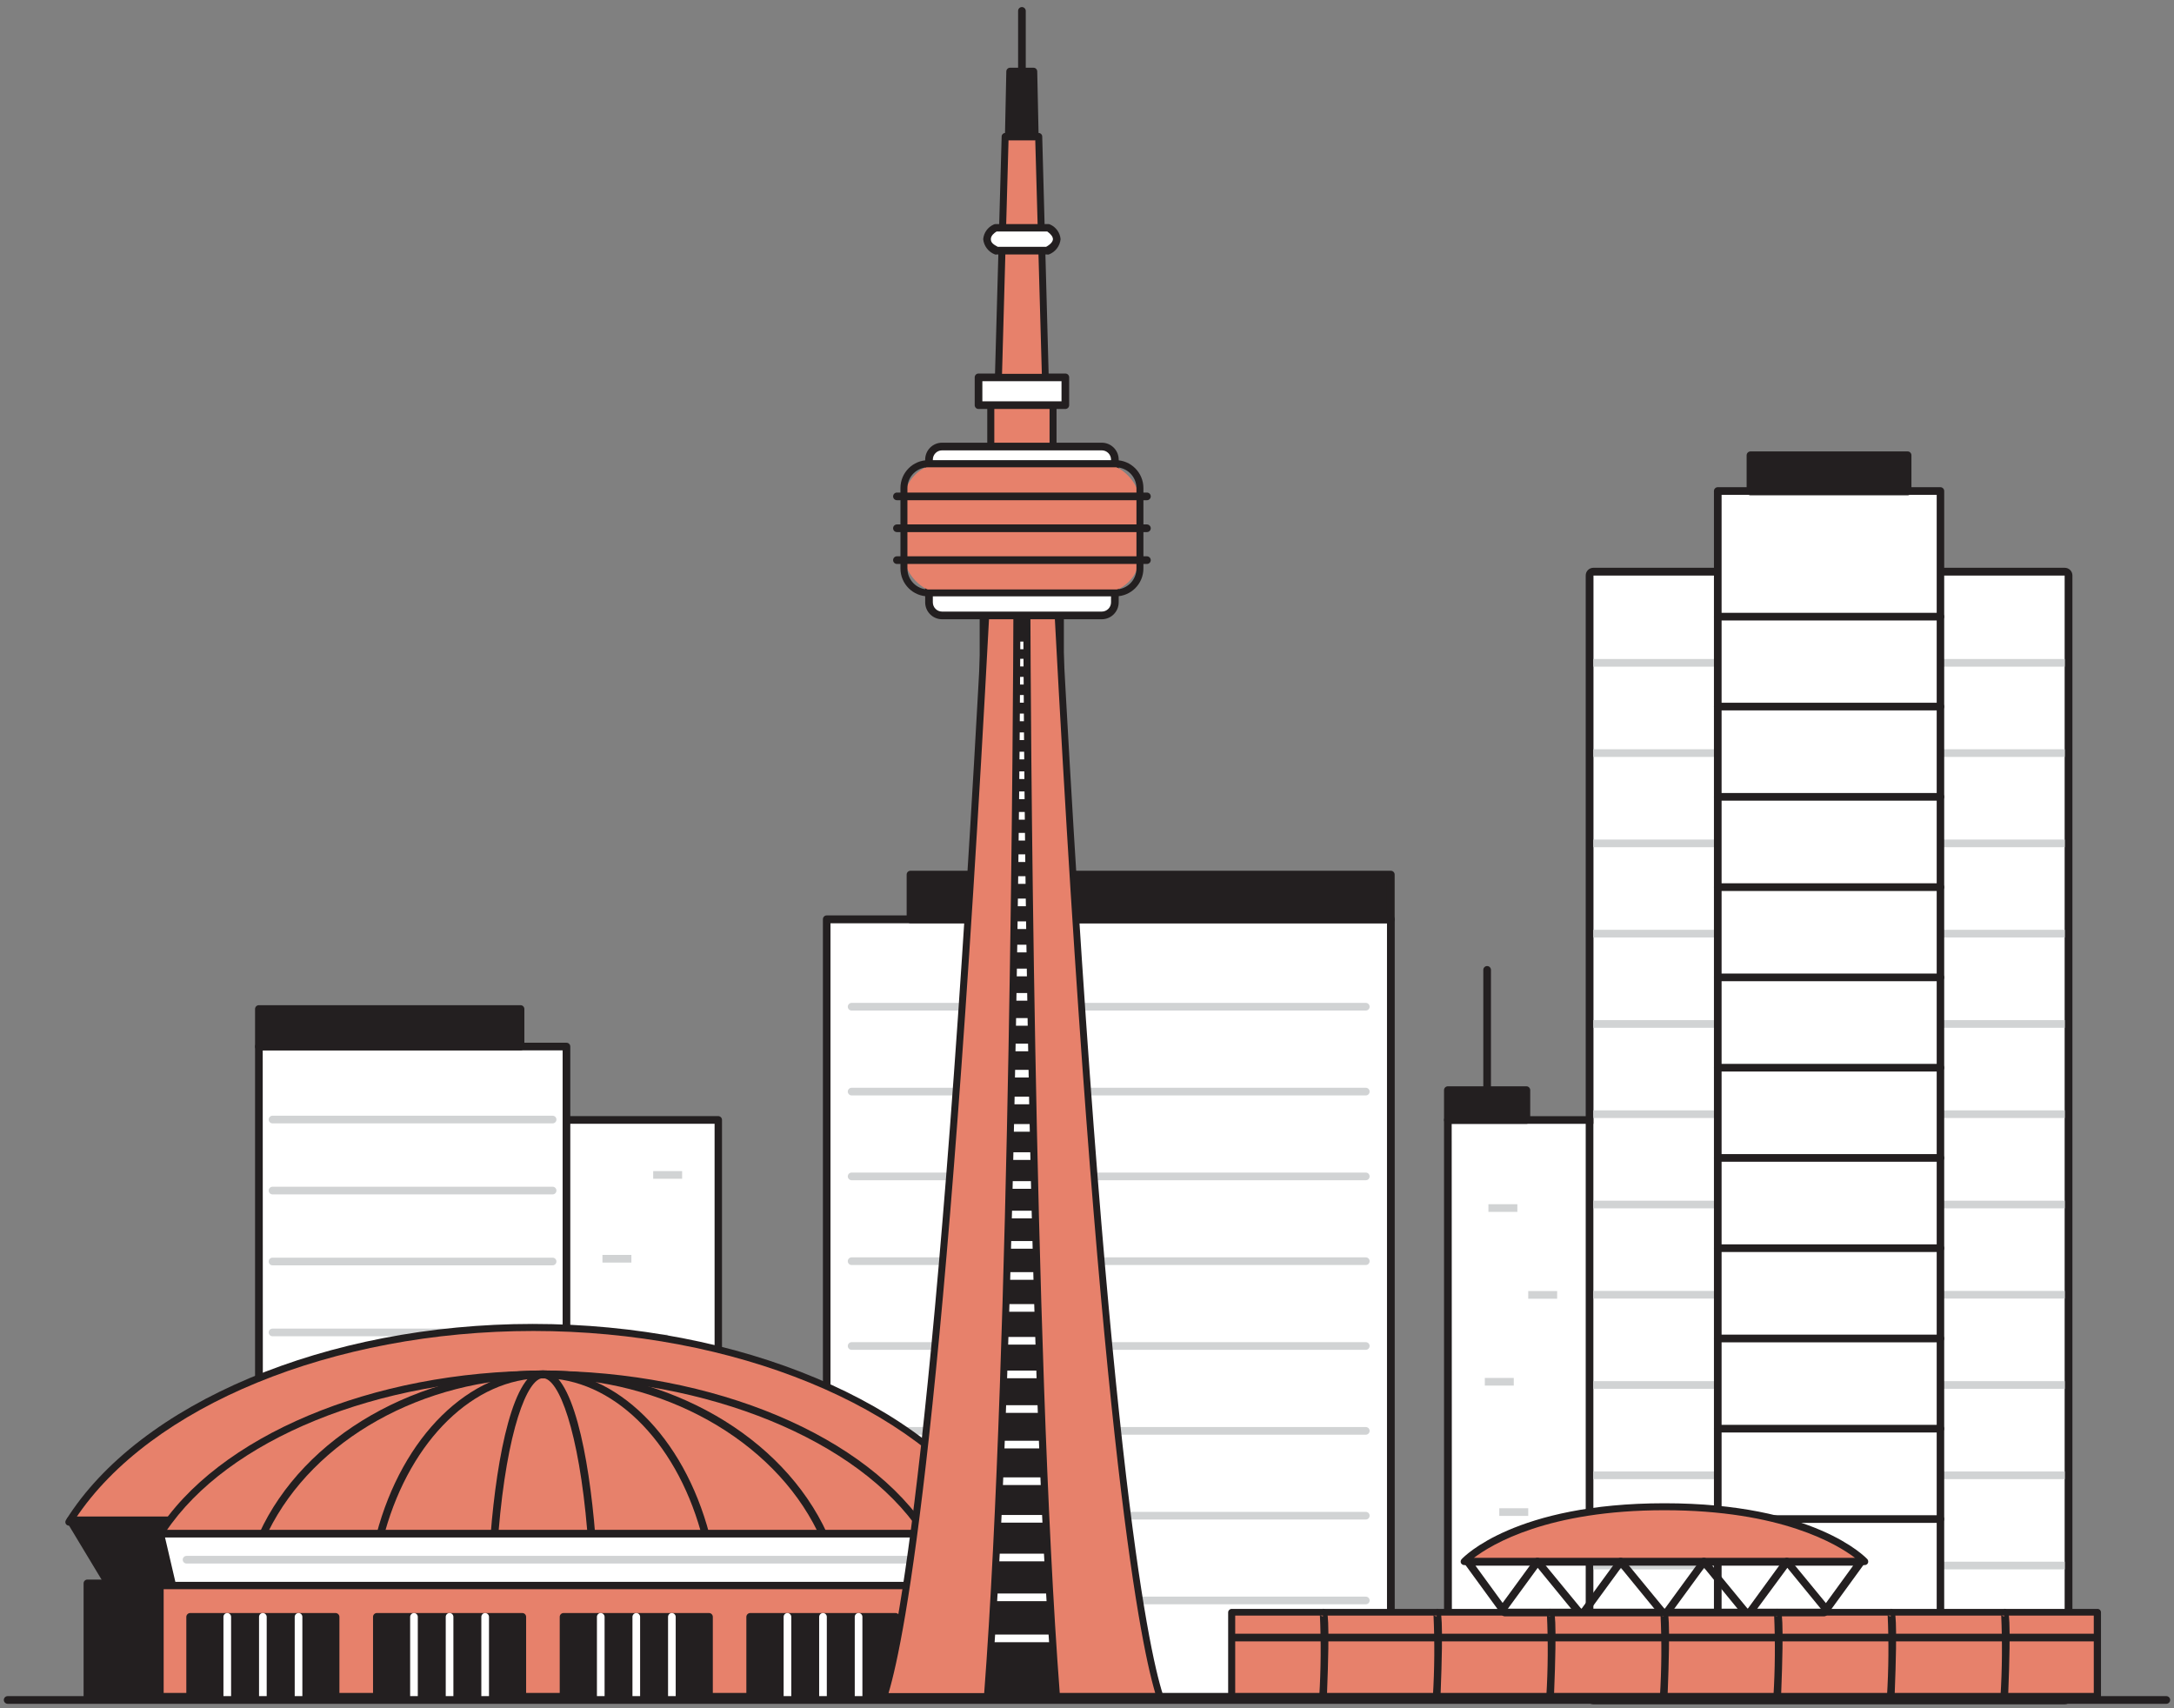 <svg width="182" height="143" viewBox="0 0 182 143" fill="none" xmlns="http://www.w3.org/2000/svg">
<rect x="0" y="0" width="182" height="143" fill="#808080" stroke="none"/>
<rect x="116.429" y="142.025" width="47.23" height="65.055" transform="rotate(-180 116.429 142.025)" fill="white"/>
<path fill-rule="evenodd" clip-rule="evenodd" d="M69.211 142.359H116.435C116.523 142.36 116.608 142.326 116.67 142.263C116.732 142.199 116.765 142.113 116.762 142.025V76.951C116.762 76.773 116.618 76.63 116.441 76.63H69.211C69.034 76.63 68.891 76.773 68.891 76.951V142.038C68.891 142.215 69.034 142.359 69.211 142.359ZM116.114 141.717H69.525V77.29H116.114V141.717Z" fill="#231F20"/>
<path d="M114.34 84.594H71.294C71.117 84.594 70.974 84.451 70.974 84.274C70.977 84.098 71.118 83.957 71.294 83.953H114.34C114.517 83.953 114.66 84.097 114.66 84.274C114.66 84.359 114.626 84.44 114.566 84.501C114.506 84.561 114.425 84.594 114.34 84.594Z" fill="#D1D3D4"/>
<path d="M114.34 91.7H71.294C71.118 91.696 70.977 91.555 70.974 91.379C70.974 91.202 71.117 91.059 71.294 91.059H114.34C114.517 91.059 114.66 91.202 114.66 91.379C114.66 91.464 114.626 91.546 114.566 91.606C114.506 91.666 114.425 91.7 114.34 91.7Z" fill="#D1D3D4"/>
<path d="M114.34 98.799H71.294C71.118 98.795 70.977 98.653 70.974 98.478C70.974 98.301 71.117 98.157 71.294 98.157H114.34C114.517 98.157 114.66 98.301 114.66 98.478C114.66 98.563 114.626 98.644 114.566 98.705C114.506 98.765 114.425 98.799 114.34 98.799Z" fill="#D1D3D4"/>
<path d="M114.34 105.897H71.294C71.117 105.897 70.974 105.754 70.974 105.576C70.974 105.399 71.117 105.256 71.294 105.256H114.34C114.517 105.256 114.66 105.399 114.66 105.576C114.66 105.754 114.517 105.897 114.34 105.897Z" fill="#D1D3D4"/>
<path d="M114.34 112.996H71.294C71.117 112.996 70.974 112.852 70.974 112.675C70.977 112.499 71.118 112.358 71.294 112.354H114.34C114.517 112.354 114.66 112.498 114.66 112.675C114.66 112.76 114.626 112.842 114.566 112.902C114.506 112.962 114.425 112.996 114.34 112.996Z" fill="#D1D3D4"/>
<path d="M114.34 120.101H71.294C71.118 120.098 70.977 119.956 70.974 119.781C70.974 119.604 71.117 119.46 71.294 119.46H114.34C114.517 119.46 114.66 119.604 114.66 119.781C114.66 119.866 114.626 119.947 114.566 120.007C114.506 120.067 114.425 120.101 114.34 120.101Z" fill="#D1D3D4"/>
<path d="M114.34 127.2H71.294C71.118 127.196 70.977 127.055 70.974 126.879C70.974 126.702 71.117 126.559 71.294 126.559H114.34C114.517 126.559 114.66 126.702 114.66 126.879C114.66 126.964 114.626 127.046 114.566 127.106C114.506 127.166 114.425 127.2 114.34 127.2Z" fill="#D1D3D4"/>
<path d="M114.34 134.298H71.294C71.117 134.298 70.974 134.155 70.974 133.978C70.974 133.801 71.117 133.657 71.294 133.657H114.34C114.517 133.657 114.66 133.801 114.66 133.978C114.66 134.155 114.517 134.298 114.34 134.298Z" fill="#D1D3D4"/>
<rect x="116.435" y="76.964" width="40.207" height="3.758" transform="rotate(-180 116.435 76.964)" fill="#231F20"/>
<path fill-rule="evenodd" clip-rule="evenodd" d="M76.222 77.291H116.435C116.523 77.289 116.607 77.252 116.667 77.188C116.727 77.124 116.759 77.039 116.756 76.951V73.212C116.756 73.035 116.612 72.892 116.435 72.892H76.222C76.045 72.892 75.902 73.035 75.902 73.212V76.97C75.905 77.146 76.047 77.287 76.222 77.291ZM116.115 76.649H76.543V73.533H116.115V76.649Z" fill="#231F20"/>
<rect x="46.968" y="93.752" width="13.156" height="48.267" fill="white"/>
<path fill-rule="evenodd" clip-rule="evenodd" d="M46.967 142.358H60.124C60.212 142.359 60.297 142.322 60.358 142.258C60.418 142.194 60.45 142.107 60.444 142.019V93.751C60.444 93.574 60.301 93.431 60.124 93.431H46.967C46.792 93.434 46.65 93.576 46.647 93.751V142.038C46.647 142.215 46.79 142.358 46.967 142.358ZM59.823 141.717H47.307L47.288 94.072H59.823V141.717Z" fill="#231F20"/>
<rect x="21.673" y="87.608" width="25.73" height="54.417" fill="white"/>
<path fill-rule="evenodd" clip-rule="evenodd" d="M21.673 142.359H47.423C47.51 142.359 47.593 142.324 47.654 142.261C47.714 142.198 47.746 142.113 47.743 142.026V87.609C47.743 87.432 47.6 87.288 47.423 87.288H21.673C21.497 87.288 21.353 87.432 21.353 87.609V142.038C21.353 142.216 21.497 142.359 21.673 142.359ZM47.102 141.718H22.013L21.994 87.929H47.102V141.718Z" fill="#231F20"/>
<path d="M46.263 94.04H22.814C22.637 94.04 22.494 93.896 22.494 93.719C22.494 93.542 22.637 93.398 22.814 93.398H46.263C46.44 93.398 46.583 93.542 46.583 93.719C46.583 93.896 46.44 94.04 46.263 94.04Z" fill="#D1D3D4"/>
<path d="M46.263 99.985H22.814C22.637 99.985 22.494 99.841 22.494 99.664C22.494 99.487 22.637 99.344 22.814 99.344H46.263C46.44 99.344 46.583 99.487 46.583 99.664C46.583 99.841 46.44 99.985 46.263 99.985Z" fill="#D1D3D4"/>
<path d="M46.263 105.923H22.814C22.637 105.923 22.494 105.779 22.494 105.602C22.494 105.425 22.637 105.281 22.814 105.281H46.263C46.44 105.281 46.583 105.425 46.583 105.602C46.583 105.779 46.44 105.923 46.263 105.923Z" fill="#D1D3D4"/>
<path d="M46.263 111.861H22.814C22.637 111.861 22.494 111.717 22.494 111.54C22.494 111.363 22.637 111.22 22.814 111.22H46.263C46.44 111.22 46.583 111.363 46.583 111.54C46.583 111.717 46.44 111.861 46.263 111.861Z" fill="#D1D3D4"/>
<path d="M46.263 117.798H22.814C22.637 117.798 22.494 117.655 22.494 117.478C22.494 117.301 22.637 117.157 22.814 117.157H46.263C46.44 117.157 46.583 117.301 46.583 117.478C46.583 117.655 46.44 117.798 46.263 117.798Z" fill="#D1D3D4"/>
<path d="M46.263 123.762H22.814C22.637 123.762 22.494 123.619 22.494 123.442C22.494 123.265 22.637 123.121 22.814 123.121H46.263C46.44 123.121 46.583 123.265 46.583 123.442C46.583 123.619 46.44 123.762 46.263 123.762Z" fill="#D1D3D4"/>
<path d="M46.263 129.674H22.814C22.637 129.674 22.494 129.531 22.494 129.354C22.494 129.177 22.637 129.033 22.814 129.033H46.263C46.44 129.033 46.583 129.177 46.583 129.354C46.583 129.531 46.44 129.674 46.263 129.674Z" fill="#D1D3D4"/>
<path d="M46.263 135.613H22.814C22.637 135.613 22.494 135.469 22.494 135.292C22.494 135.115 22.637 134.972 22.814 134.972H46.263C46.44 134.972 46.583 135.115 46.583 135.292C46.583 135.469 46.44 135.613 46.263 135.613Z" fill="#D1D3D4"/>
<rect x="21.673" y="84.466" width="21.904" height="3.142" fill="#231F20"/>
<path fill-rule="evenodd" clip-rule="evenodd" d="M21.673 87.929H43.578C43.755 87.929 43.898 87.785 43.898 87.608V84.466C43.898 84.289 43.755 84.145 43.578 84.145H21.673C21.497 84.145 21.353 84.289 21.353 84.466V87.608C21.353 87.785 21.497 87.929 21.673 87.929ZM43.257 87.288H21.994V84.787H43.257V87.288Z" fill="#231F20"/>
<rect x="54.683" y="98.035" width="2.422" height="0.641" fill="#D1D3D4"/>
<rect x="50.435" y="105.051" width="2.422" height="0.641" fill="#D1D3D4"/>
<rect x="53.459" y="111.713" width="2.422" height="0.641" fill="#D1D3D4"/>
<path d="M83.515 127.417C77.561 117.895 62.406 111.123 44.648 111.123C26.89 111.123 11.74 117.895 5.768 127.417H83.515Z" fill="#E7816B"/>
<path fill-rule="evenodd" clip-rule="evenodd" d="M5.767 127.712H83.515C83.592 127.689 83.656 127.636 83.694 127.565C83.746 127.471 83.746 127.357 83.694 127.264C77.574 117.433 61.829 110.828 44.603 110.828C27.377 110.828 11.657 117.433 5.511 127.264C5.456 127.356 5.456 127.472 5.511 127.565C5.564 127.656 5.662 127.713 5.767 127.712ZM82.977 127.129H6.319C12.56 117.709 27.857 111.418 44.648 111.418C61.438 111.418 76.741 117.709 82.977 127.129Z" fill="#231F20"/>
<path d="M82.182 132.534H9.061L5.889 127.27H83.412L82.182 132.534Z" fill="#231F20"/>
<path fill-rule="evenodd" clip-rule="evenodd" d="M9.061 132.855H82.182C82.342 132.869 82.487 132.762 82.521 132.605L83.746 127.34C83.769 127.247 83.747 127.147 83.688 127.071C83.625 126.994 83.531 126.949 83.431 126.949H5.889C5.775 126.949 5.67 127.01 5.614 127.11C5.557 127.211 5.557 127.335 5.614 127.437L8.786 132.701C8.844 132.797 8.949 132.856 9.061 132.855ZM81.925 132.214H9.241L6.46 127.59H83.002L81.925 132.214Z" fill="#231F20"/>
<rect x="7.318" y="132.535" width="76.088" height="9.491" fill="#231F20"/>
<path fill-rule="evenodd" clip-rule="evenodd" d="M7.318 142.358H83.406C83.583 142.358 83.726 142.215 83.726 142.038V132.547C83.726 132.37 83.583 132.227 83.406 132.227H7.318C7.141 132.227 6.998 132.37 6.998 132.547V142.038C6.998 142.215 7.141 142.358 7.318 142.358ZM83.086 141.717H7.639V132.868H83.086V141.717Z" fill="#231F20"/>
<path d="M77.581 128.514C72.659 120.64 60.131 115.048 45.455 115.048C30.78 115.048 18.245 120.646 13.323 128.514H77.581Z" fill="#E7816B"/>
<path fill-rule="evenodd" clip-rule="evenodd" d="M13.323 128.802H77.581C77.684 128.801 77.779 128.745 77.831 128.655C77.882 128.563 77.882 128.452 77.831 128.36C72.742 120.216 59.733 114.746 45.455 114.746C31.177 114.746 18.162 120.216 13.073 128.36C13.017 128.45 13.014 128.563 13.066 128.656C13.118 128.748 13.217 128.805 13.323 128.802ZM77.042 128.251H13.861C19.04 120.492 31.639 115.368 45.455 115.368C59.272 115.368 71.864 120.556 77.042 128.251Z" fill="#231F20"/>
<path fill-rule="evenodd" clip-rule="evenodd" d="M21.962 128.835H68.942C69.064 128.846 69.182 128.789 69.25 128.687C69.301 128.591 69.301 128.476 69.25 128.379C65.514 120.21 55.965 114.721 45.474 114.721C34.984 114.721 25.429 120.21 21.693 128.379C21.642 128.476 21.642 128.591 21.693 128.687C21.753 128.777 21.854 128.832 21.962 128.835ZM68.436 128.193H22.468C26.275 120.498 35.413 115.368 45.455 115.368C55.497 115.368 64.661 120.498 68.436 128.193Z" fill="#231F20"/>
<path fill-rule="evenodd" clip-rule="evenodd" d="M31.825 128.835H59.08C59.18 128.833 59.274 128.786 59.336 128.706C59.394 128.627 59.413 128.526 59.387 128.431C57.215 120.229 51.62 114.721 45.455 114.721C39.29 114.721 33.689 120.229 31.517 128.431C31.491 128.526 31.51 128.627 31.568 128.706C31.63 128.786 31.724 128.833 31.825 128.835ZM58.663 128.193H32.241C34.413 120.498 39.694 115.368 45.455 115.368C51.217 115.368 56.491 120.498 58.663 128.193Z" fill="#231F20"/>
<path fill-rule="evenodd" clip-rule="evenodd" d="M41.392 128.835H49.512C49.601 128.834 49.687 128.797 49.749 128.732C49.808 128.665 49.837 128.577 49.832 128.488C49.3 121.832 47.916 114.721 45.455 114.721C42.994 114.721 41.597 121.832 41.072 128.488C41.067 128.577 41.096 128.665 41.155 128.732C41.217 128.797 41.303 128.834 41.392 128.835ZM49.166 128.193H41.738C42.443 119.767 44.135 115.368 45.455 115.368C46.775 115.368 48.461 119.767 49.166 128.193Z" fill="#231F20"/>
<path d="M76.479 132.74H14.426L13.413 128.386H77.491L76.479 132.74Z" fill="white"/>
<path fill-rule="evenodd" clip-rule="evenodd" d="M14.425 133.061H76.478C76.631 133.065 76.765 132.96 76.799 132.811L77.811 128.463C77.835 128.367 77.813 128.266 77.754 128.187C77.691 128.11 77.597 128.065 77.497 128.066H13.413C13.315 128.064 13.222 128.109 13.163 128.187C13.101 128.265 13.077 128.366 13.099 128.463L14.111 132.811C14.144 132.958 14.275 133.062 14.425 133.061ZM76.203 132.42H14.681L13.816 128.707H77.068L76.203 132.42Z" fill="#231F20"/>
<rect x="13.413" y="132.74" width="64.085" height="9.285" fill="#E7816B"/>
<path fill-rule="evenodd" clip-rule="evenodd" d="M13.407 142.321H77.491C77.569 142.321 77.644 142.29 77.7 142.234C77.755 142.179 77.786 142.104 77.786 142.026V132.74C77.786 132.577 77.654 132.445 77.491 132.445H13.407C13.244 132.445 13.112 132.577 13.112 132.74V142.026C13.112 142.189 13.244 142.321 13.407 142.321ZM77.203 141.718H13.701V133.035H77.203V141.718Z" fill="#231F20"/>
<path d="M77.081 130.886H15.617C15.44 130.886 15.297 130.743 15.297 130.566C15.297 130.389 15.44 130.245 15.617 130.245H77.081C77.258 130.245 77.401 130.389 77.401 130.566C77.401 130.743 77.258 130.886 77.081 130.886Z" fill="#D1D3D4"/>
<rect x="15.912" y="135.35" width="12.176" height="6.675" fill="#231F20"/>
<path fill-rule="evenodd" clip-rule="evenodd" d="M15.919 142.359H28.095C28.182 142.359 28.265 142.323 28.326 142.26C28.386 142.198 28.419 142.113 28.415 142.025V135.35C28.412 135.174 28.27 135.033 28.095 135.029H15.919C15.743 135.033 15.602 135.174 15.598 135.35V142.038C15.598 142.215 15.742 142.359 15.919 142.359ZM27.768 141.718H16.233V135.683H27.768V141.718Z" fill="#231F20"/>
<path d="M19.026 142.359C18.849 142.359 18.706 142.215 18.706 142.038V135.35C18.706 135.173 18.849 135.029 19.026 135.029C19.203 135.029 19.347 135.173 19.347 135.35V142.025C19.35 142.113 19.318 142.198 19.258 142.26C19.197 142.323 19.114 142.359 19.026 142.359Z" fill="white"/>
<path d="M22.006 142.359C21.829 142.359 21.686 142.215 21.686 142.038V135.35C21.686 135.173 21.829 135.029 22.006 135.029C22.182 135.033 22.323 135.174 22.327 135.35V142.025C22.33 142.113 22.298 142.198 22.238 142.26C22.177 142.323 22.094 142.359 22.006 142.359Z" fill="white"/>
<path d="M24.993 142.359C24.816 142.359 24.672 142.215 24.672 142.038V135.35C24.676 135.174 24.817 135.033 24.993 135.029C25.17 135.029 25.313 135.173 25.313 135.35V142.025C25.317 142.113 25.285 142.198 25.224 142.26C25.163 142.323 25.08 142.359 24.993 142.359Z" fill="white"/>
<rect x="31.549" y="135.35" width="12.176" height="6.675" fill="#231F20"/>
<path fill-rule="evenodd" clip-rule="evenodd" d="M31.549 142.359H43.725C43.812 142.359 43.896 142.323 43.956 142.26C44.017 142.198 44.049 142.113 44.045 142.025V135.35C44.045 135.173 43.902 135.029 43.725 135.029H31.549C31.372 135.029 31.229 135.173 31.229 135.35V142.038C31.229 142.215 31.372 142.359 31.549 142.359ZM43.405 141.718H31.869V135.683H43.405V141.718Z" fill="#231F20"/>
<path d="M34.657 142.359C34.48 142.359 34.336 142.215 34.336 142.038V135.35C34.34 135.174 34.481 135.033 34.657 135.029C34.834 135.029 34.977 135.173 34.977 135.35V142.025C34.981 142.113 34.949 142.198 34.888 142.26C34.828 142.323 34.744 142.359 34.657 142.359Z" fill="white"/>
<path d="M37.637 142.359C37.46 142.359 37.316 142.215 37.316 142.038V135.35C37.316 135.173 37.46 135.029 37.637 135.029C37.814 135.029 37.957 135.173 37.957 135.35V142.025C37.961 142.113 37.928 142.198 37.868 142.26C37.808 142.323 37.724 142.359 37.637 142.359Z" fill="white"/>
<path d="M40.617 142.359C40.44 142.359 40.296 142.215 40.296 142.038V135.35C40.296 135.173 40.44 135.029 40.617 135.029C40.792 135.033 40.934 135.174 40.937 135.35V142.025C40.941 142.113 40.908 142.198 40.848 142.26C40.788 142.323 40.704 142.359 40.617 142.359Z" fill="white"/>
<rect x="47.179" y="135.35" width="12.176" height="6.675" fill="#231F20"/>
<path fill-rule="evenodd" clip-rule="evenodd" d="M47.179 142.359H59.355C59.442 142.359 59.526 142.323 59.586 142.26C59.647 142.198 59.679 142.113 59.675 142.025V135.35C59.675 135.173 59.532 135.029 59.355 135.029H47.179C47.002 135.029 46.858 135.173 46.858 135.35V142.038C46.858 142.215 47.002 142.359 47.179 142.359ZM59.035 141.718H47.499V135.683H59.035V141.718Z" fill="#231F20"/>
<path d="M50.294 142.359C50.117 142.359 49.973 142.215 49.973 142.038V135.35C49.973 135.173 50.117 135.029 50.294 135.029C50.469 135.033 50.611 135.174 50.614 135.35V142.025C50.617 142.113 50.585 142.198 50.525 142.26C50.464 142.323 50.381 142.359 50.294 142.359Z" fill="white"/>
<path d="M53.267 142.359C53.09 142.359 52.947 142.215 52.947 142.038V135.35C52.95 135.174 53.092 135.033 53.267 135.029C53.444 135.029 53.588 135.173 53.588 135.35V142.025C53.591 142.113 53.559 142.198 53.498 142.26C53.438 142.323 53.354 142.359 53.267 142.359Z" fill="white"/>
<path d="M56.247 142.359C56.07 142.359 55.927 142.215 55.927 142.038V135.35C55.927 135.173 56.07 135.029 56.247 135.029C56.423 135.033 56.564 135.174 56.568 135.35V142.025C56.571 142.113 56.539 142.198 56.478 142.26C56.418 142.323 56.334 142.359 56.247 142.359Z" fill="white"/>
<rect x="62.809" y="135.35" width="12.176" height="6.675" fill="#231F20"/>
<path fill-rule="evenodd" clip-rule="evenodd" d="M62.803 142.359H74.979C75.066 142.359 75.15 142.323 75.21 142.26C75.271 142.198 75.303 142.113 75.299 142.025V135.35C75.296 135.174 75.154 135.033 74.979 135.029H62.803C62.627 135.033 62.486 135.174 62.482 135.35V142.038C62.482 142.215 62.626 142.359 62.803 142.359ZM74.652 141.718H63.117V135.683H74.652V141.718Z" fill="#231F20"/>
<path d="M65.924 142.359C65.747 142.359 65.603 142.215 65.603 142.038V135.35C65.603 135.173 65.747 135.029 65.924 135.029C66.1 135.033 66.241 135.174 66.244 135.35V142.025C66.248 142.113 66.216 142.198 66.155 142.26C66.095 142.323 66.011 142.359 65.924 142.359Z" fill="white"/>
<path d="M68.897 142.359C68.72 142.359 68.577 142.215 68.577 142.038V135.35C68.58 135.174 68.722 135.033 68.897 135.029C69.074 135.029 69.218 135.173 69.218 135.35V142.025C69.221 142.113 69.189 142.198 69.128 142.26C69.068 142.323 68.984 142.359 68.897 142.359Z" fill="white"/>
<path d="M71.877 142.359C71.7 142.359 71.557 142.215 71.557 142.038V135.35C71.557 135.173 71.7 135.029 71.877 135.029C72.054 135.029 72.198 135.173 72.198 135.35V142.025C72.201 142.113 72.169 142.198 72.108 142.26C72.048 142.323 71.964 142.359 71.877 142.359Z" fill="white"/>
<path d="M85.553 6.836C85.376 6.836 85.232 6.692 85.232 6.515V0.91C85.232 0.733 85.376 0.59 85.553 0.59C85.728 0.593 85.87 0.735 85.873 0.91V6.515C85.87 6.691 85.728 6.832 85.553 6.836Z" fill="#231F20"/>
<rect x="82.944" y="33.916" width="5.216" height="3.61" fill="#E7816B"/>
<path fill-rule="evenodd" clip-rule="evenodd" d="M82.945 37.835H88.161C88.24 37.833 88.316 37.799 88.37 37.741C88.424 37.684 88.453 37.606 88.45 37.527V33.916C88.45 33.757 88.32 33.628 88.161 33.628H82.945C82.784 33.628 82.653 33.756 82.65 33.916V37.54C82.653 37.701 82.783 37.831 82.945 37.835ZM87.866 37.245H83.24V34.212H87.866V37.245Z" fill="#231F20"/>
<rect x="81.919" y="31.588" width="7.267" height="2.334" fill="white"/>
<path fill-rule="evenodd" clip-rule="evenodd" d="M81.919 34.237H89.186C89.271 34.237 89.353 34.203 89.413 34.143C89.473 34.083 89.507 34.001 89.507 33.916V31.588C89.507 31.411 89.363 31.268 89.186 31.268H81.919C81.742 31.268 81.599 31.411 81.599 31.588V33.916C81.599 34.093 81.742 34.237 81.919 34.237ZM88.866 33.595H82.24V31.909H88.866V33.595Z" fill="#231F20"/>
<path d="M84.149 11.427H86.956L87.52 31.588H83.585L84.149 11.427Z" fill="#E7816B"/>
<path fill-rule="evenodd" clip-rule="evenodd" d="M83.585 31.877H87.52C87.592 31.873 87.661 31.843 87.712 31.793C87.765 31.735 87.794 31.66 87.796 31.581L87.251 11.42C87.248 11.26 87.117 11.132 86.956 11.132H84.149C83.989 11.132 83.858 11.26 83.855 11.42L83.291 31.581C83.289 31.66 83.319 31.736 83.374 31.793C83.429 31.85 83.506 31.88 83.585 31.877ZM87.219 31.293H83.887L84.431 11.722H86.668L87.219 31.293Z" fill="#231F20"/>
<path d="M88.469 19.988C88.469 20.372 88.161 20.725 87.655 20.982H83.444C82.938 20.725 82.63 20.372 82.63 19.988C82.68 19.566 82.955 19.205 83.348 19.045H87.796C88.169 19.22 88.424 19.577 88.469 19.988Z" fill="white"/>
<path fill-rule="evenodd" clip-rule="evenodd" d="M83.444 21.303H87.655C87.703 21.315 87.754 21.315 87.802 21.303C88.348 21.098 88.731 20.601 88.789 20.02C88.743 19.484 88.409 19.015 87.918 18.795C87.868 18.769 87.813 18.756 87.757 18.757H83.348C83.292 18.756 83.237 18.769 83.188 18.795C82.694 19.013 82.358 19.482 82.31 20.02C82.369 20.602 82.755 21.1 83.303 21.303C83.35 21.315 83.398 21.315 83.444 21.303ZM87.578 20.661H83.528C83.162 20.463 82.951 20.315 82.951 20.02C82.951 19.725 83.227 19.507 83.431 19.379H87.674C87.975 19.59 88.148 19.821 88.148 20.02C88.148 20.219 87.943 20.463 87.578 20.661Z" fill="#231F20"/>
<path d="M84.566 5.989H86.54L86.655 11.427H84.451L84.566 5.989Z" fill="#231F20"/>
<path fill-rule="evenodd" clip-rule="evenodd" d="M84.45 11.748H86.655C86.732 11.739 86.804 11.706 86.86 11.652C86.917 11.589 86.949 11.507 86.95 11.421L86.834 5.983C86.834 5.899 86.8 5.818 86.74 5.759C86.68 5.7 86.598 5.667 86.514 5.669H84.566C84.481 5.667 84.4 5.7 84.34 5.759C84.279 5.818 84.245 5.899 84.245 5.983L84.13 11.421C84.128 11.507 84.16 11.59 84.22 11.652C84.281 11.713 84.364 11.748 84.45 11.748ZM86.328 11.107H84.777L84.88 6.31H86.226L86.328 11.107Z" fill="#231F20"/>
<path d="M78.862 37.379H92.237C92.842 37.379 93.333 37.87 93.333 38.475V40.245H77.773V38.475C77.773 37.872 78.26 37.382 78.862 37.379V37.379Z" fill="white"/>
<path fill-rule="evenodd" clip-rule="evenodd" d="M77.773 40.566H93.333C93.51 40.566 93.653 40.423 93.653 40.246V38.476C93.653 37.693 93.019 37.059 92.237 37.059H78.862C78.083 37.062 77.453 37.696 77.453 38.476V40.246C77.453 40.423 77.596 40.566 77.773 40.566ZM93.012 39.925H78.094V38.476C78.094 38.05 78.437 37.703 78.862 37.7H92.237C92.443 37.7 92.64 37.782 92.785 37.927C92.931 38.073 93.012 38.27 93.012 38.476V39.925Z" fill="#231F20"/>
<rect x="82.361" y="51.519" width="6.383" height="90.507" fill="#231F20"/>
<path fill-rule="evenodd" clip-rule="evenodd" d="M82.336 142.359H88.744C88.831 142.359 88.915 142.324 88.975 142.261C89.036 142.198 89.068 142.113 89.064 142.026V51.519C89.061 51.343 88.919 51.202 88.744 51.198H82.336C82.159 51.198 82.015 51.342 82.015 51.519V142.039C82.015 142.216 82.159 142.359 82.336 142.359ZM88.436 141.718H82.669V51.84H88.436V141.718Z" fill="#231F20"/>
<path d="M87.886 54.346H83.214C83.037 54.346 82.894 54.203 82.894 54.026C82.897 53.85 83.038 53.709 83.214 53.705H87.886C88.063 53.705 88.206 53.849 88.206 54.026C88.206 54.203 88.063 54.346 87.886 54.346Z" fill="white"/>
<path d="M87.911 55.79H83.194C83.017 55.79 82.874 55.646 82.874 55.469C82.874 55.292 83.017 55.148 83.194 55.148H87.911C88.088 55.148 88.231 55.292 88.231 55.469C88.231 55.646 88.088 55.79 87.911 55.79Z" fill="white"/>
<path d="M87.93 57.302H83.169C82.993 57.299 82.852 57.157 82.849 56.982C82.849 56.805 82.992 56.661 83.169 56.661H87.93C88.108 56.661 88.251 56.805 88.251 56.982C88.251 57.159 88.108 57.302 87.93 57.302Z" fill="white"/>
<path d="M87.956 58.822H83.15C82.973 58.822 82.829 58.678 82.829 58.501C82.829 58.324 82.973 58.181 83.15 58.181H87.956C88.133 58.181 88.276 58.324 88.276 58.501C88.276 58.678 88.133 58.822 87.956 58.822Z" fill="white"/>
<path d="M87.982 60.375H83.124C82.947 60.375 82.804 60.231 82.804 60.054C82.804 59.877 82.947 59.733 83.124 59.733H87.982C88.159 59.733 88.302 59.877 88.302 60.054C88.302 60.231 88.159 60.375 87.982 60.375Z" fill="white"/>
<path d="M88.007 61.952H83.098C82.921 61.952 82.778 61.808 82.778 61.631C82.778 61.454 82.921 61.31 83.098 61.31H88.007C88.183 61.314 88.324 61.456 88.328 61.631C88.328 61.808 88.184 61.952 88.007 61.952Z" fill="white"/>
<path d="M88.033 63.568H83.073C82.896 63.568 82.752 63.425 82.752 63.247C82.752 63.07 82.896 62.927 83.073 62.927H88.033C88.21 62.927 88.353 63.07 88.353 63.247C88.353 63.425 88.21 63.568 88.033 63.568Z" fill="white"/>
<path d="M88.058 65.216H83.047C82.87 65.216 82.727 65.072 82.727 64.895C82.727 64.718 82.87 64.574 83.047 64.574H88.058C88.235 64.574 88.379 64.718 88.379 64.895C88.379 65.072 88.235 65.216 88.058 65.216Z" fill="white"/>
<path d="M88.084 66.896H83.022C82.845 66.896 82.701 66.753 82.701 66.576C82.701 66.398 82.845 66.255 83.022 66.255H88.084C88.26 66.258 88.401 66.4 88.405 66.576C88.405 66.753 88.261 66.896 88.084 66.896Z" fill="white"/>
<path d="M88.11 68.614H82.983C82.806 68.614 82.663 68.47 82.663 68.293C82.663 68.116 82.806 67.973 82.983 67.973H88.11C88.287 67.973 88.43 68.116 88.43 68.293C88.43 68.47 88.287 68.614 88.11 68.614Z" fill="white"/>
<path d="M88.135 70.365H82.97C82.793 70.365 82.65 70.221 82.65 70.044C82.65 69.867 82.793 69.724 82.97 69.724H88.135C88.312 69.724 88.456 69.867 88.456 70.044C88.456 70.221 88.312 70.365 88.135 70.365Z" fill="white"/>
<path d="M88.161 72.161H82.938C82.763 72.157 82.621 72.016 82.618 71.84C82.618 71.663 82.761 71.519 82.938 71.519H88.161C88.338 71.519 88.481 71.663 88.481 71.84C88.481 72.017 88.338 72.161 88.161 72.161Z" fill="white"/>
<path d="M88.193 73.988H82.913C82.736 73.988 82.592 73.844 82.592 73.667C82.592 73.49 82.736 73.347 82.913 73.347H88.193C88.369 73.35 88.51 73.492 88.514 73.667C88.514 73.844 88.37 73.988 88.193 73.988Z" fill="white"/>
<path d="M88.219 75.861H82.88C82.705 75.858 82.564 75.716 82.56 75.54C82.56 75.363 82.704 75.22 82.88 75.22H88.219C88.396 75.22 88.539 75.363 88.539 75.54C88.539 75.717 88.396 75.861 88.219 75.861Z" fill="white"/>
<path d="M88.251 77.771H82.855C82.678 77.771 82.535 77.628 82.535 77.451C82.535 77.273 82.678 77.13 82.855 77.13H88.251C88.428 77.13 88.571 77.273 88.571 77.451C88.571 77.628 88.428 77.771 88.251 77.771Z" fill="white"/>
<path d="M88.283 79.727H82.823C82.646 79.727 82.502 79.584 82.502 79.407C82.502 79.23 82.646 79.086 82.823 79.086H88.283C88.46 79.086 88.603 79.23 88.603 79.407C88.6 79.582 88.458 79.724 88.283 79.727Z" fill="white"/>
<path d="M88.315 81.728H82.791C82.614 81.728 82.47 81.585 82.47 81.407C82.47 81.231 82.614 81.087 82.791 81.087H88.315C88.492 81.087 88.635 81.231 88.635 81.407C88.632 81.583 88.49 81.725 88.315 81.728Z" fill="white"/>
<path d="M88.341 83.767H82.759C82.582 83.767 82.439 83.624 82.439 83.447C82.442 83.271 82.583 83.129 82.759 83.126H88.341C88.518 83.126 88.661 83.269 88.661 83.447C88.661 83.624 88.518 83.767 88.341 83.767Z" fill="white"/>
<path d="M88.379 85.864H82.727C82.55 85.864 82.406 85.72 82.406 85.543C82.406 85.366 82.55 85.223 82.727 85.223H88.379C88.556 85.223 88.699 85.366 88.699 85.543C88.696 85.719 88.555 85.861 88.379 85.864Z" fill="white"/>
<path d="M88.437 88.005H82.669C82.492 88.005 82.349 87.862 82.349 87.685C82.349 87.508 82.492 87.364 82.669 87.364H88.437C88.614 87.364 88.757 87.508 88.757 87.685C88.754 87.861 88.612 88.002 88.437 88.005Z" fill="white"/>
<path d="M88.437 90.199H82.669C82.492 90.199 82.349 90.055 82.349 89.878C82.349 89.701 82.492 89.558 82.669 89.558H88.437C88.614 89.558 88.757 89.701 88.757 89.878C88.757 90.055 88.614 90.199 88.437 90.199Z" fill="white"/>
<path d="M88.475 92.443H82.624C82.449 92.44 82.307 92.298 82.304 92.122C82.304 91.945 82.447 91.802 82.624 91.802H88.475C88.652 91.802 88.796 91.945 88.796 92.122C88.796 92.299 88.652 92.443 88.475 92.443Z" fill="white"/>
<path d="M88.513 94.739H82.592C82.415 94.739 82.272 94.595 82.272 94.418C82.272 94.241 82.415 94.098 82.592 94.098H88.513C88.69 94.098 88.834 94.241 88.834 94.418C88.834 94.595 88.69 94.739 88.513 94.739Z" fill="white"/>
<rect x="82.554" y="96.458" width="5.998" height="0.641" fill="white"/>
<rect x="82.515" y="98.875" width="6.075" height="0.641" fill="white"/>
<rect x="82.477" y="101.351" width="6.146" height="0.641" fill="white"/>
<rect x="82.439" y="103.89" width="6.229" height="0.641" fill="white"/>
<rect x="82.4" y="106.493" width="6.306" height="0.641" fill="white"/>
<rect x="82.355" y="109.167" width="6.389" height="0.641" fill="white"/>
<rect x="82.316" y="111.918" width="6.479" height="0.641" fill="white"/>
<rect x="82.272" y="114.733" width="6.562" height="0.641" fill="white"/>
<rect x="82.227" y="117.632" width="6.652" height="0.641" fill="white"/>
<rect x="82.182" y="120.607" width="6.748" height="0.641" fill="white"/>
<rect x="82.131" y="123.673" width="6.838" height="0.641" fill="white"/>
<rect x="82.08" y="126.821" width="6.94" height="0.641" fill="white"/>
<rect x="82.035" y="130.06" width="7.036" height="0.641" fill="white"/>
<rect x="81.983" y="133.394" width="7.139" height="0.641" fill="white"/>
<rect x="81.926" y="136.831" width="7.248" height="0.641" fill="white"/>
<path d="M82.669 142.025C85.015 111.803 85.143 51.519 85.143 51.519H82.528C78.83 121.249 75.28 138.088 74.005 142.025H82.669Z" fill="#E7816B"/>
<path fill-rule="evenodd" clip-rule="evenodd" d="M73.992 142.32H82.669C82.813 142.312 82.929 142.201 82.945 142.057C85.264 112.168 85.425 52.134 85.425 51.531C85.423 51.455 85.394 51.382 85.341 51.326C85.285 51.269 85.209 51.237 85.13 51.236H82.515C82.36 51.24 82.234 51.363 82.227 51.519C78.555 120.704 75.049 137.799 73.716 141.936C73.687 142.024 73.701 142.122 73.755 142.198C73.811 142.274 73.898 142.319 73.992 142.32ZM82.393 141.73H74.402L74.389 141.717C75.812 136.953 79.228 118.902 82.797 51.813H84.835C84.822 56.431 84.591 112.861 82.393 141.73Z" fill="#231F20"/>
<path d="M97.107 142.025C95.825 138.082 92.282 121.249 88.584 51.519H85.969C85.969 51.519 86.104 111.797 88.449 142.025H97.107Z" fill="#E7816B"/>
<path fill-rule="evenodd" clip-rule="evenodd" d="M88.436 142.32H97.107C97.199 142.315 97.283 142.265 97.331 142.186C97.387 142.11 97.404 142.013 97.376 141.923C96.037 137.8 92.538 120.704 88.866 51.506C88.859 51.348 88.729 51.224 88.571 51.224H85.956C85.879 51.225 85.805 51.257 85.751 51.313C85.699 51.369 85.669 51.442 85.668 51.519C85.668 52.121 85.822 112.156 88.148 142.045C88.155 142.199 88.282 142.321 88.436 142.32ZM96.71 141.718H88.718C86.514 112.861 86.277 56.431 86.264 51.801H88.308C91.871 118.889 95.293 136.94 96.71 141.718Z" fill="#231F20"/>
<path d="M77.773 48.652H93.333V50.422C93.333 51.028 92.842 51.519 92.237 51.519H78.862C78.257 51.519 77.767 51.028 77.767 50.422V48.652L77.773 48.652Z" fill="white"/>
<path fill-rule="evenodd" clip-rule="evenodd" d="M78.862 51.839H92.237C93.019 51.839 93.653 51.204 93.653 50.422V48.652C93.653 48.475 93.51 48.331 93.333 48.331H77.773C77.596 48.331 77.453 48.475 77.453 48.652V50.422C77.453 51.202 78.083 51.835 78.862 51.839ZM78.094 50.422V48.972H93.012V50.422C93.012 50.85 92.665 51.197 92.237 51.197H78.862C78.437 51.194 78.094 50.848 78.094 50.422Z" fill="#231F20"/>
<rect x="75.671" y="38.815" width="19.757" height="10.818" rx="3.18" fill="#E7816B"/>
<path fill-rule="evenodd" clip-rule="evenodd" d="M77.716 49.922H93.391C94.679 49.922 95.723 48.877 95.723 47.588V40.855C95.723 39.566 94.679 38.52 93.391 38.52H77.716C76.427 38.52 75.383 39.566 75.383 40.855V47.588C75.383 48.877 76.427 49.922 77.716 49.922ZM76.479 39.626C76.807 39.298 77.252 39.115 77.716 39.117H93.391C94.352 39.117 95.133 39.893 95.14 40.855V47.594C95.14 48.561 94.357 49.345 93.391 49.345H77.716C76.749 49.345 75.966 48.561 75.966 47.594V40.861C75.966 40.397 76.15 39.953 76.479 39.626Z" fill="#231F20"/>
<path d="M96.018 41.874H75.088C74.911 41.874 74.768 41.73 74.768 41.553C74.768 41.376 74.911 41.232 75.088 41.232H96.018C96.195 41.232 96.338 41.376 96.338 41.553C96.338 41.73 96.195 41.874 96.018 41.874Z" fill="#231F20"/>
<path d="M96.018 44.542H75.088C74.911 44.542 74.768 44.398 74.768 44.221C74.768 44.044 74.911 43.9 75.088 43.9H96.018C96.194 43.904 96.335 44.045 96.338 44.221C96.338 44.398 96.195 44.542 96.018 44.542Z" fill="#231F20"/>
<path d="M96.018 47.21H75.088C74.911 47.21 74.768 47.066 74.768 46.889C74.768 46.712 74.911 46.568 75.088 46.568H96.018C96.194 46.572 96.335 46.713 96.338 46.889C96.338 47.066 96.195 47.21 96.018 47.21Z" fill="#231F20"/>
<path d="M124.497 92.559C124.32 92.559 124.177 92.416 124.177 92.239V81.19C124.177 81.013 124.32 80.869 124.497 80.869C124.674 80.869 124.818 81.013 124.818 81.19V92.239C124.818 92.416 124.674 92.559 124.497 92.559Z" fill="#231F20"/>
<rect x="121.209" y="93.758" width="13.156" height="48.267" fill="white"/>
<path fill-rule="evenodd" clip-rule="evenodd" d="M121.21 142.359H134.366C134.453 142.359 134.537 142.323 134.597 142.26C134.658 142.198 134.69 142.113 134.687 142.025V93.758C134.687 93.581 134.543 93.438 134.366 93.438H121.21C121.033 93.438 120.889 93.581 120.889 93.758V142.038C120.889 142.215 121.033 142.359 121.21 142.359ZM134.065 141.718H121.549L121.53 94.079H134.065V141.718Z" fill="#231F20"/>
<rect x="121.209" y="91.257" width="6.575" height="2.501" fill="#231F20"/>
<path fill-rule="evenodd" clip-rule="evenodd" d="M121.21 94.079H127.785C127.962 94.079 128.105 93.935 128.105 93.758V91.257C128.105 91.08 127.962 90.936 127.785 90.936H121.21C121.033 90.936 120.889 91.08 120.889 91.257V93.758C120.889 93.935 121.033 94.079 121.21 94.079ZM127.464 93.437H121.53V91.578H127.464V93.437Z" fill="#231F20"/>
<rect x="133.392" y="48.171" width="39.463" height="93.854" fill="white"/>
<path fill-rule="evenodd" clip-rule="evenodd" d="M133.392 47.53H172.855C173.209 47.53 173.496 47.817 173.496 48.172V142.026C173.496 142.38 173.209 142.667 172.855 142.667H133.392C133.038 142.667 132.751 142.38 132.751 142.026V48.172C132.751 47.817 133.038 47.53 133.392 47.53ZM172.855 142.026V48.172H133.392V142.026H172.855Z" fill="#231F20"/>
<rect x="133.392" y="55.167" width="39.463" height="0.641" fill="#D1D3D4"/>
<rect x="133.392" y="62.722" width="39.463" height="0.641" fill="#D1D3D4"/>
<rect x="133.392" y="70.281" width="39.463" height="0.641" fill="#D1D3D4"/>
<rect x="133.392" y="77.836" width="39.463" height="0.641" fill="#D1D3D4"/>
<rect x="133.392" y="85.397" width="39.463" height="0.641" fill="#D1D3D4"/>
<rect x="133.392" y="92.95" width="39.463" height="0.641" fill="#D1D3D4"/>
<rect x="133.392" y="100.511" width="39.463" height="0.641" fill="#D1D3D4"/>
<rect x="133.392" y="108.064" width="39.463" height="0.641" fill="#D1D3D4"/>
<rect x="133.392" y="115.618" width="39.463" height="0.641" fill="#D1D3D4"/>
<rect x="133.392" y="123.179" width="39.463" height="0.641" fill="#D1D3D4"/>
<rect x="133.392" y="130.732" width="39.463" height="0.641" fill="#D1D3D4"/>
<rect x="143.806" y="41.105" width="18.636" height="100.921" fill="white"/>
<path fill-rule="evenodd" clip-rule="evenodd" d="M143.806 142.359H162.442C162.529 142.359 162.612 142.324 162.673 142.261C162.733 142.198 162.765 142.113 162.762 142.026V41.105C162.762 40.928 162.619 40.784 162.442 40.784H143.806C143.629 40.784 143.485 40.928 143.485 41.105V142.038C143.485 142.216 143.629 142.359 143.806 142.359ZM162.134 141.718H144.126V41.425H162.134V141.718Z" fill="#231F20"/>
<path d="M162.442 51.942H143.806C143.629 51.942 143.485 51.798 143.485 51.621C143.485 51.444 143.629 51.301 143.806 51.301H162.442C162.619 51.301 162.762 51.444 162.762 51.621C162.762 51.798 162.619 51.942 162.442 51.942Z" fill="#231F20"/>
<path d="M162.442 59.47H143.806C143.629 59.47 143.485 59.327 143.485 59.15C143.485 58.973 143.629 58.829 143.806 58.829H162.442C162.619 58.829 162.762 58.973 162.762 59.15C162.762 59.327 162.619 59.47 162.442 59.47Z" fill="#231F20"/>
<path d="M162.442 67.024H143.806C143.629 67.024 143.485 66.88 143.485 66.703C143.485 66.526 143.629 66.383 143.806 66.383H162.442C162.619 66.383 162.762 66.526 162.762 66.703C162.762 66.88 162.619 67.024 162.442 67.024Z" fill="#231F20"/>
<path d="M162.442 74.585H143.806C143.629 74.585 143.485 74.441 143.485 74.264C143.485 74.087 143.629 73.943 143.806 73.943H162.442C162.619 73.943 162.762 74.087 162.762 74.264C162.762 74.441 162.619 74.585 162.442 74.585Z" fill="#231F20"/>
<path d="M162.442 82.138H143.806C143.629 82.138 143.485 81.995 143.485 81.818C143.485 81.641 143.629 81.497 143.806 81.497H162.442C162.619 81.497 162.762 81.641 162.762 81.818C162.762 81.995 162.619 82.138 162.442 82.138Z" fill="#231F20"/>
<path d="M162.442 89.699H143.806C143.629 89.699 143.485 89.555 143.485 89.378C143.485 89.201 143.629 89.058 143.806 89.058H162.442C162.619 89.058 162.762 89.201 162.762 89.378C162.762 89.555 162.619 89.699 162.442 89.699Z" fill="#231F20"/>
<path d="M162.442 97.253H143.806C143.629 97.253 143.485 97.109 143.485 96.932C143.485 96.755 143.629 96.611 143.806 96.611H162.442C162.619 96.611 162.762 96.755 162.762 96.932C162.762 97.109 162.619 97.253 162.442 97.253Z" fill="#231F20"/>
<path d="M162.442 104.807H143.806C143.629 104.807 143.485 104.664 143.485 104.487C143.485 104.31 143.629 104.166 143.806 104.166H162.442C162.619 104.166 162.762 104.31 162.762 104.487C162.762 104.664 162.619 104.807 162.442 104.807Z" fill="#231F20"/>
<path d="M162.442 112.367H143.806C143.629 112.367 143.485 112.223 143.485 112.046C143.485 111.869 143.629 111.726 143.806 111.726H162.442C162.619 111.726 162.762 111.869 162.762 112.046C162.762 112.223 162.619 112.367 162.442 112.367Z" fill="#231F20"/>
<path d="M162.442 119.915H143.806C143.629 119.915 143.485 119.771 143.485 119.594C143.485 119.417 143.629 119.273 143.806 119.273H162.442C162.619 119.273 162.762 119.417 162.762 119.594C162.762 119.771 162.619 119.915 162.442 119.915Z" fill="#231F20"/>
<path d="M162.442 127.482H143.806C143.629 127.482 143.485 127.339 143.485 127.161C143.485 126.984 143.629 126.841 143.806 126.841H162.442C162.619 126.841 162.762 126.984 162.762 127.161C162.762 127.339 162.619 127.482 162.442 127.482Z" fill="#231F20"/>
<rect x="146.542" y="38.109" width="13.156" height="3.027" fill="#231F20"/>
<path fill-rule="evenodd" clip-rule="evenodd" d="M146.542 41.464H159.699C159.876 41.464 160.019 41.32 160.019 41.143V38.11C160.019 37.933 159.876 37.789 159.699 37.789H146.542C146.367 37.792 146.225 37.934 146.222 38.11V41.143C146.225 41.319 146.367 41.46 146.542 41.464ZM159.378 40.822H146.882L146.863 38.43H159.378V40.822Z" fill="#231F20"/>
<rect x="124.606" y="100.806" width="2.422" height="0.641" fill="#D1D3D4"/>
<rect x="127.938" y="108.077" width="2.422" height="0.641" fill="#D1D3D4"/>
<rect x="124.305" y="115.349" width="2.422" height="0.641" fill="#D1D3D4"/>
<rect x="125.516" y="126.257" width="2.422" height="0.641" fill="#D1D3D4"/>
<rect x="103.112" y="134.959" width="72.46" height="7.067" fill="#E7816B"/>
<path fill-rule="evenodd" clip-rule="evenodd" d="M103.112 142.32H175.592C175.755 142.32 175.887 142.188 175.887 142.025V134.971C175.887 134.894 175.855 134.819 175.8 134.765C175.744 134.711 175.669 134.681 175.592 134.683H103.112C102.952 134.683 102.821 134.811 102.817 134.971V142.025C102.821 142.187 102.951 142.317 103.112 142.32ZM175.284 141.717H103.407V135.241H175.284V141.717Z" fill="#231F20"/>
<path d="M122.574 130.72C122.574 130.72 126.829 126.129 139.345 126.129C151.861 126.129 156.11 130.72 156.11 130.72H122.574Z" fill="#E7816B"/>
<path fill-rule="evenodd" clip-rule="evenodd" d="M122.574 131.015H156.11C156.226 131.015 156.331 130.947 156.379 130.842C156.424 130.734 156.404 130.609 156.328 130.521C156.148 130.329 151.842 125.84 139.345 125.84C126.849 125.84 122.536 130.329 122.363 130.521C122.281 130.607 122.258 130.733 122.305 130.842C122.356 130.945 122.459 131.012 122.574 131.015ZM155.322 130.431H123.363C124.888 129.264 129.605 126.423 139.345 126.423C149.086 126.423 153.796 129.264 155.322 130.431Z" fill="#231F20"/>
<path fill-rule="evenodd" clip-rule="evenodd" d="M125.977 135.305H152.707C152.81 135.306 152.907 135.258 152.97 135.177L156.052 130.938C156.121 130.839 156.129 130.71 156.074 130.603C156.019 130.495 155.91 130.427 155.79 130.425H122.895C122.775 130.427 122.665 130.495 122.61 130.603C122.555 130.71 122.564 130.839 122.632 130.938L125.721 135.177C125.78 135.259 125.876 135.307 125.977 135.305ZM152.521 134.664H126.144L123.523 131.066H155.136L152.521 134.664Z" fill="#231F20"/>
<path d="M131.937 135.164L128.733 131.246L125.881 135.151L125.362 134.773L128.458 130.534C128.515 130.453 128.608 130.403 128.708 130.399C128.806 130.403 128.899 130.447 128.964 130.521L132.45 134.76L131.937 135.164Z" fill="#231F20"/>
<path d="M138.903 135.164L135.699 131.246L132.847 135.151L132.328 134.773L135.423 130.534C135.481 130.453 135.574 130.403 135.673 130.399C135.772 130.402 135.865 130.446 135.93 130.521L139.416 134.76L138.903 135.164Z" fill="#231F20"/>
<path d="M145.869 135.164L142.665 131.246L139.813 135.151L139.294 134.773L142.389 130.534C142.447 130.453 142.539 130.403 142.639 130.399C142.738 130.401 142.832 130.445 142.895 130.521L146.382 134.76L145.869 135.164Z" fill="#231F20"/>
<path d="M152.835 135.164L149.631 131.246L146.753 135.151L146.241 134.773L149.33 130.534C149.388 130.453 149.48 130.404 149.58 130.399C149.678 130.402 149.771 130.446 149.836 130.521L153.322 134.76L152.835 135.164Z" fill="#231F20"/>
<path d="M111.084 142.039H110.443C110.583 139.741 110.6 137.438 110.495 135.139C110.542 135.241 110.645 135.306 110.757 135.305V134.664L111.007 134.773C111.116 134.856 111.36 135.113 111.084 142.039Z" fill="#231F20"/>
<path d="M120.594 142.039H119.954C120.096 139.741 120.113 137.438 120.005 135.139C120.055 135.242 120.16 135.307 120.274 135.305V134.664L120.518 134.773C120.62 134.856 120.87 135.113 120.594 142.039Z" fill="#231F20"/>
<path d="M130.092 142.039H129.451C129.593 139.741 129.61 137.438 129.502 135.139C129.552 135.242 129.657 135.307 129.771 135.305V134.664L130.015 134.773C130.13 134.856 130.374 135.113 130.092 142.039Z" fill="#231F20"/>
<path d="M139.602 142.039H138.961C139.104 139.741 139.121 137.438 139.012 135.139C139.062 135.242 139.167 135.307 139.281 135.305V134.664L139.525 134.773C139.634 134.856 139.877 135.113 139.602 142.039Z" fill="#231F20"/>
<path d="M149.105 142.039H148.464C148.604 139.741 148.624 137.438 148.522 135.139C148.567 135.243 148.671 135.309 148.785 135.305V134.664L149.035 134.773C149.137 134.856 149.381 135.113 149.105 142.039Z" fill="#231F20"/>
<path d="M158.609 142.039H157.968C158.112 139.741 158.131 137.438 158.026 135.139C158.071 135.243 158.175 135.309 158.289 135.305V134.664L158.539 134.773C158.641 134.856 158.885 135.113 158.609 142.039Z" fill="#231F20"/>
<path d="M168.113 142.039H167.472C167.616 139.741 167.635 137.438 167.53 135.139C167.577 135.241 167.68 135.306 167.793 135.305V134.664L168.043 134.773C168.145 134.856 168.389 135.113 168.113 142.039Z" fill="#231F20"/>
<rect x="103.112" y="136.761" width="72.46" height="0.641" fill="#231F20"/>
<path d="M181.359 142.628H0.641C0.464 142.628 0.32 142.484 0.32 142.307C0.32 142.13 0.464 141.986 0.641 141.986H181.359C181.536 141.986 181.679 142.13 181.679 142.307C181.679 142.484 181.536 142.628 181.359 142.628Z" fill="#231F20"/>
</svg>
